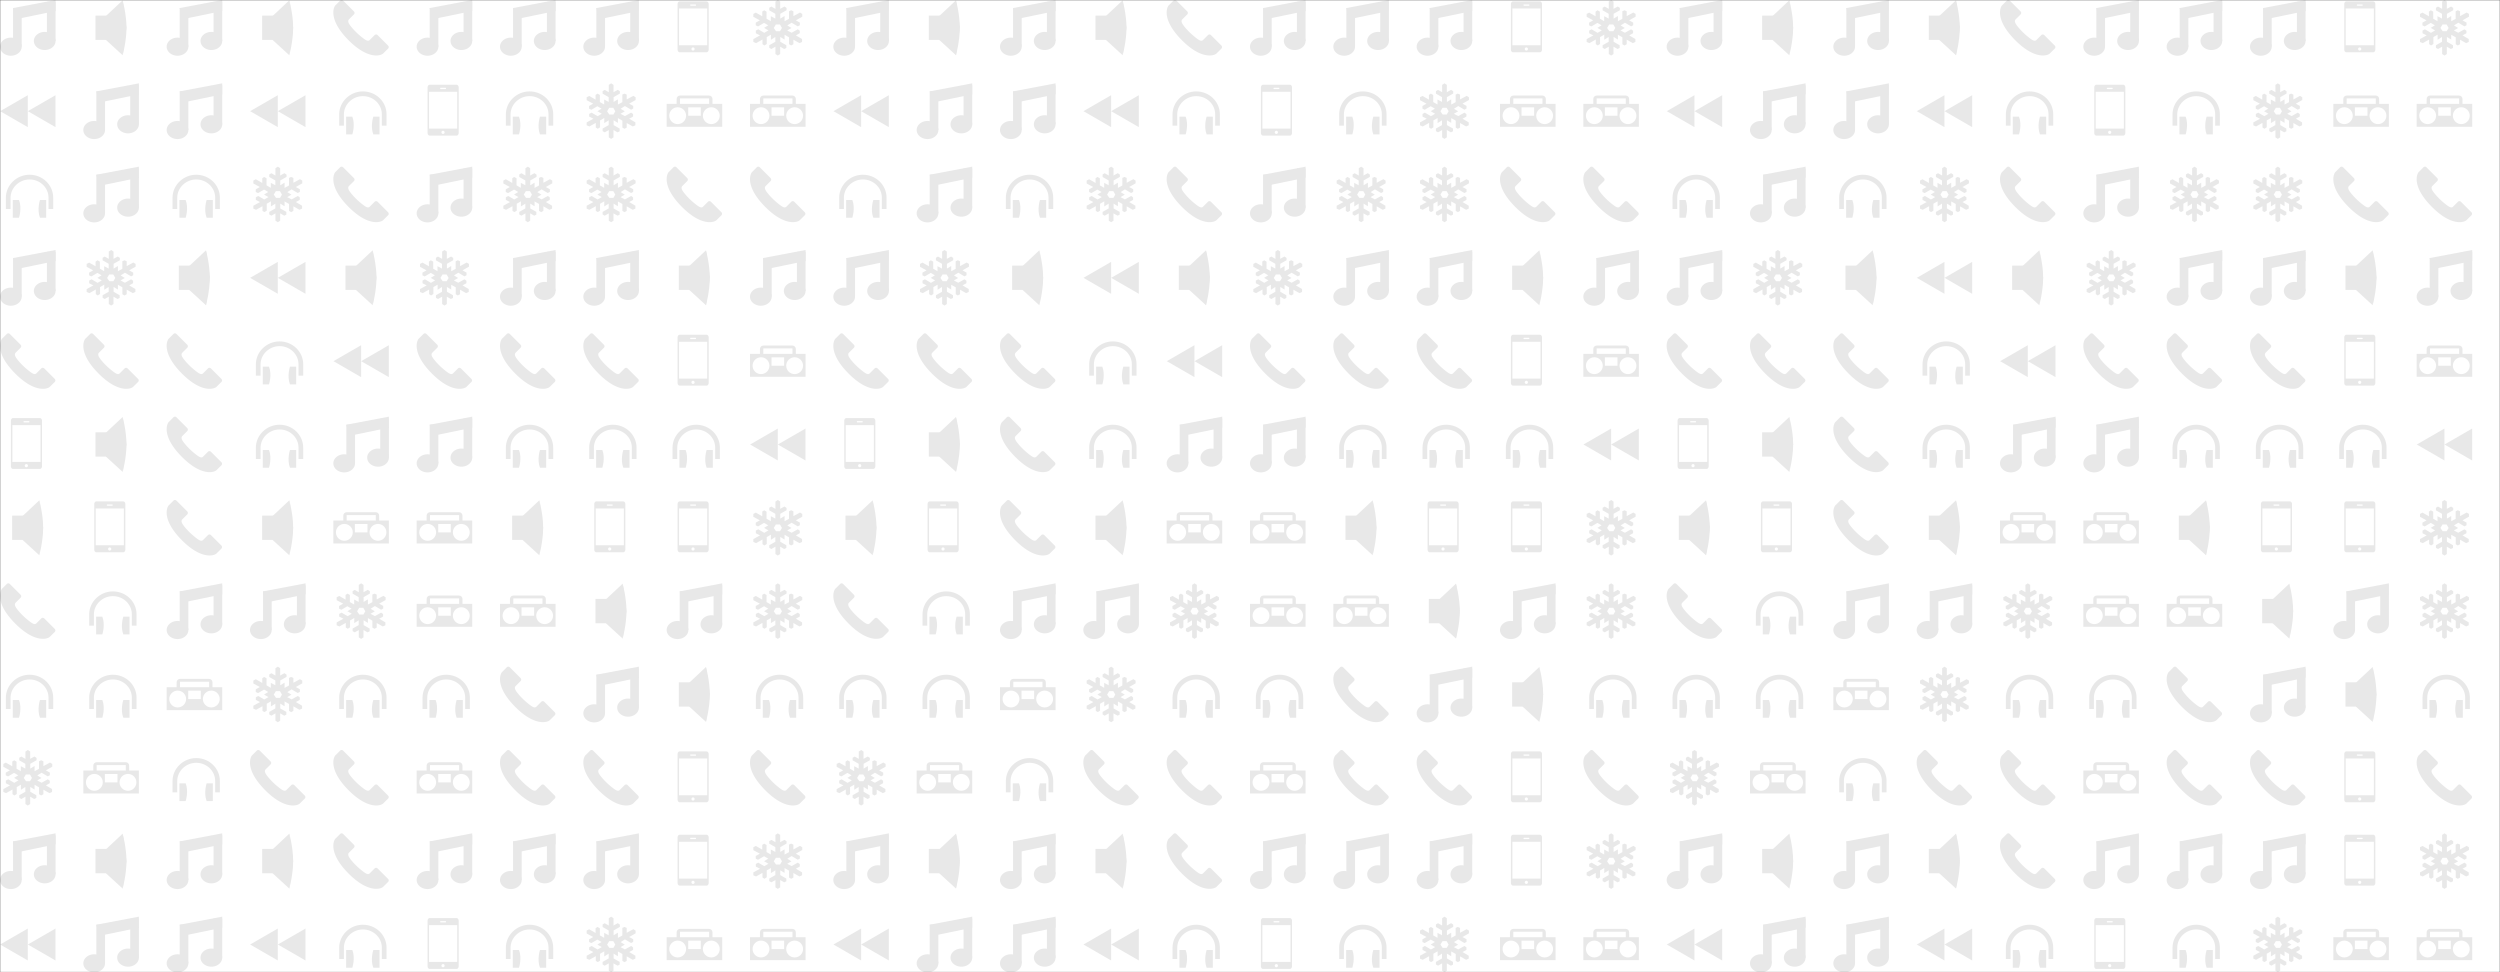 <svg xmlns="http://www.w3.org/2000/svg" version="1.1" xmlns:xlink="http://www.w3.org/1999/xlink" xmlns:svgjs="http://svgjs.dev/svgjs" width="1440" height="560" preserveAspectRatio="none" viewBox="0 0 1440 560"><rect x="0" y="0" width="1440" height="560" fill="#333333" stroke="none"/><g mask="url(&quot;#SvgjsMask1194&quot;)" fill="none"><rect width="1440" height="560" x="0" y="0" fill="rgba(255, 255, 255, 1)"></rect><use xlink:href="#SvgjsG1203" transform="translate(0, 0)" fill="rgba(232, 232, 232, 1)"></use><use xlink:href="#SvgjsG1203" transform="translate(0, 480)" fill="rgba(232, 232, 232, 1)"></use><use xlink:href="#SvgjsG1203" transform="translate(480, 0)" fill="rgba(232, 232, 232, 1)"></use><use xlink:href="#SvgjsG1203" transform="translate(480, 480)" fill="rgba(232, 232, 232, 1)"></use><use xlink:href="#SvgjsG1203" transform="translate(960, 0)" fill="rgba(232, 232, 232, 1)"></use><use xlink:href="#SvgjsG1203" transform="translate(960, 480)" fill="rgba(232, 232, 232, 1)"></use></g><defs><mask id="SvgjsMask1194"><rect width="1440" height="560" fill="#ffffff"></rect></mask><g id="SvgjsG1195"><path d="M3.755 2.315h2.494v11.128h-2.494zM13.507 0.537H16v11.261h-2.493z"></path><path d="M4.451 5.556l-0.696-3.24L16 0v3.167z"></path><path d="M0 13.443a3.124 2.606 0 1 0 6.249 0 3.124 2.606 0 1 0-6.249 0"></path><path d="M9.751 11.798a3.124 2.606 0 1 0 6.249 0 3.124 2.606 0 1 0-6.249 0"></path></g><g id="SvgjsG1197"><path d="M3.044 12.188V8.93c0-2.836 2.475-5.244 5.463-5.245 3.022-0.004 5.465 2.352 5.465 5.245v3.258h1.351V8.93C15.332 5.276 12.27 2.325 8.51 2.325 4.777 2.325 1.689 5.333 1.689 8.93v3.258h1.355z"></path><path d="M5.463 14.702l-1.781 0.006V9.593h1.785c0.921 2.372 0 5.111 0 5.111m6.049-5.109H13.298V14.702l-1.783 0.006c-0.921-2.373 0-5.113 0-5.113"></path></g><g id="SvgjsG1199"><path d="M11.675 13.031H3.563V2.436h8.112v10.595z m-4.054 1.54a0.457 0.457 0 1 1 0-0.912 0.457 0.457 0 0 1 0 0.912zM6.921 1.287h1.395c0.196 0 0.196 0.356 0 0.356h-1.397c-0.199 0-0.199-0.356 0-0.356zM11.495 0.409H3.744C3.413 0.409 3.143 0.761 3.143 1.191V14.276c0 0.427 0.267 0.779 0.601 0.778h7.751c0.332 0 0.604-0.35 0.605-0.778V1.191c0-0.432-0.272-0.782-0.605-0.782z" fill-rule="evenodd"></path></g><g id="SvgjsG1198"><path d="M15.769 13.134v-0.004s-3.022-3.019-3.024-3.02a0.605 0.605 0 0 0-0.858 0.002L10.496 11.509c-0.541 0.541-1.238 0.061-2.577-1.031-0.886-0.722-1.905-1.693-2.788-2.788-0.62-0.768-1.168-1.575-0.602-2.141 0.001-0.001 1.397-1.393 1.398-1.395l0.001-0.003c0.251-0.25 0.226-0.634-0.003-0.862v-0.004L2.813 0.177c-0.24-0.239-0.623-0.234-0.858 0.002L0.553 1.58C-0.024 2.303-1.307 5.747 4.194 11.385c5.795 5.94 9.534 4.669 10.177 3.999 0 0 1.4-1.383 1.4-1.384l0.001-0.003c0.251-0.251 0.225-0.635-0.002-0.864z"></path></g><g id="SvgjsG1202"><path d="M12.856 11.744c1.338 0 2.427-1.084 2.426-2.424 0-1.343-1.088-2.429-2.426-2.429-1.345 0-2.429 1.086-2.429 2.429 0 1.34 1.084 2.424 2.429 2.424m-9.684 0c1.338 0 2.429-1.084 2.429-2.424 0-1.343-1.09-2.429-2.429-2.429-1.342 0-2.429 1.086-2.428 2.429 0 1.34 1.086 2.424 2.428 2.424M9.832 6.912H6.203v2.42H9.832V6.912zM12.231 4.345h-8.397v1.567h8.397V4.346z m0.969 1.565H16v6.602H0v-6.602h2.866l0.005-1.422c0-0.534 0.429-0.968 0.963-0.968H12.229c0.53 0 0.963 0.433 0.963 0.968l0.009 1.422z"></path></g><g id="SvgjsG1201"><path d="M6.846 8.046l0.633 0.934h1.178l0.544-0.934-0.573-0.995h-1.181l-0.601 0.995zM7.331 15.562V13.449l-1.181 0.664-0.601-0.345V13.024l1.751-0.995V10.64l-1.271 0.816v-1.471l-1.214 0.7v1.994l-0.664 0.412-0.561-0.372V11.382L1.747 12.422 0.96 12.091V11.248l1.934-1.058-1.21-0.608v-0.771l0.687-0.376 1.735 1.022 1.206-0.696-0.03-0.022-1.232-0.707 1.197-0.742-1.201-0.696L2.311 7.614l-0.651-0.324v-0.769l1.174-0.66L0.96 4.844v-0.844l0.72-0.371 1.847 1.067v-1.36l0.557-0.375 0.682 0.393-0.004 2.035 1.241 0.709-0.005-1.438 1.301 0.7v-1.388L5.549 2.974v-0.738l0.601-0.348 1.181 0.664V0.443L8.006 0l0.682 0.443v2.109l1.224-0.678 0.615 0.407v0.664L8.715 3.972v1.388l1.239-0.755v1.511l1.277-0.696v-2.176l0.615-0.286 0.646 0.286v1.392l1.901-1.027 0.664 0.405v0.787l-1.856 1.055 1.161 0.651v0.751L13.76 7.592l-1.782-1.053-1.232 0.782 1.192 0.743-1.228 0.706 1.268 0.664L13.76 8.439l0.572 0.405v0.718L13.214 10.19l1.781 1.058v0.83l-0.754 0.344-1.749-0.995v1.317l-0.628 0.351-0.615-0.351V10.745l-1.295-0.737v1.388L8.715 10.64v1.389L10.466 13.024v0.787l-0.605 0.302-1.173-0.664v2.113L8.006 16l-0.675-0.438z"></path></g><g id="SvgjsG1200"><path d="M3.5 4.5h3.938v7H3.5V4.5z" fill-rule="evenodd"></path><path d="M11.322 15.907L6.508 11.5v-6.889L11.322 0.094 12.426 8 11.322 15.907z" fill-rule="evenodd"></path><path d="M11.322 0.094S12.425 4.064 12.425 8s-1.104 7.906-1.104 7.906L11.322 0.094z" fill-rule="evenodd"></path></g><g id="SvgjsG1196"><path d="M15.981 12.616l-7.963-4.598L15.981 3.421v9.195 0zM8 12.615L0.037 8.018 8 3.42v9.196V12.615z" fill-rule="evenodd"></path></g><g id="SvgjsG1203"><use xlink:href="#SvgjsG1195" transform="translate(0, 0) scale(2)" fill="rgba(232, 232, 232, 1)"></use><use xlink:href="#SvgjsG1196" transform="translate(0, 48) scale(2)" fill="rgba(232, 232, 232, 1)"></use><use xlink:href="#SvgjsG1197" transform="translate(0, 96) scale(2)" fill="rgba(232, 232, 232, 1)"></use><use xlink:href="#SvgjsG1195" transform="translate(0, 144) scale(2)" fill="rgba(232, 232, 232, 1)"></use><use xlink:href="#SvgjsG1198" transform="translate(0, 192) scale(2)" fill="rgba(232, 232, 232, 1)"></use><use xlink:href="#SvgjsG1199" transform="translate(0, 240) scale(2)" fill="rgba(232, 232, 232, 1)"></use><use xlink:href="#SvgjsG1200" transform="translate(0, 288) scale(2)" fill="rgba(232, 232, 232, 1)"></use><use xlink:href="#SvgjsG1198" transform="translate(0, 336) scale(2)" fill="rgba(232, 232, 232, 1)"></use><use xlink:href="#SvgjsG1197" transform="translate(0, 384) scale(2)" fill="rgba(232, 232, 232, 1)"></use><use xlink:href="#SvgjsG1201" transform="translate(0, 432) scale(2)" fill="rgba(232, 232, 232, 1)"></use><use xlink:href="#SvgjsG1200" transform="translate(48, 0) scale(2)" fill="rgba(232, 232, 232, 1)"></use><use xlink:href="#SvgjsG1195" transform="translate(48, 48) scale(2)" fill="rgba(232, 232, 232, 1)"></use><use xlink:href="#SvgjsG1195" transform="translate(48, 96) scale(2)" fill="rgba(232, 232, 232, 1)"></use><use xlink:href="#SvgjsG1201" transform="translate(48, 144) scale(2)" fill="rgba(232, 232, 232, 1)"></use><use xlink:href="#SvgjsG1198" transform="translate(48, 192) scale(2)" fill="rgba(232, 232, 232, 1)"></use><use xlink:href="#SvgjsG1200" transform="translate(48, 240) scale(2)" fill="rgba(232, 232, 232, 1)"></use><use xlink:href="#SvgjsG1199" transform="translate(48, 288) scale(2)" fill="rgba(232, 232, 232, 1)"></use><use xlink:href="#SvgjsG1197" transform="translate(48, 336) scale(2)" fill="rgba(232, 232, 232, 1)"></use><use xlink:href="#SvgjsG1197" transform="translate(48, 384) scale(2)" fill="rgba(232, 232, 232, 1)"></use><use xlink:href="#SvgjsG1202" transform="translate(48, 432) scale(2)" fill="rgba(232, 232, 232, 1)"></use><use xlink:href="#SvgjsG1195" transform="translate(96, 0) scale(2)" fill="rgba(232, 232, 232, 1)"></use><use xlink:href="#SvgjsG1195" transform="translate(96, 48) scale(2)" fill="rgba(232, 232, 232, 1)"></use><use xlink:href="#SvgjsG1197" transform="translate(96, 96) scale(2)" fill="rgba(232, 232, 232, 1)"></use><use xlink:href="#SvgjsG1200" transform="translate(96, 144) scale(2)" fill="rgba(232, 232, 232, 1)"></use><use xlink:href="#SvgjsG1198" transform="translate(96, 192) scale(2)" fill="rgba(232, 232, 232, 1)"></use><use xlink:href="#SvgjsG1198" transform="translate(96, 240) scale(2)" fill="rgba(232, 232, 232, 1)"></use><use xlink:href="#SvgjsG1198" transform="translate(96, 288) scale(2)" fill="rgba(232, 232, 232, 1)"></use><use xlink:href="#SvgjsG1195" transform="translate(96, 336) scale(2)" fill="rgba(232, 232, 232, 1)"></use><use xlink:href="#SvgjsG1202" transform="translate(96, 384) scale(2)" fill="rgba(232, 232, 232, 1)"></use><use xlink:href="#SvgjsG1197" transform="translate(96, 432) scale(2)" fill="rgba(232, 232, 232, 1)"></use><use xlink:href="#SvgjsG1200" transform="translate(144, 0) scale(2)" fill="rgba(232, 232, 232, 1)"></use><use xlink:href="#SvgjsG1196" transform="translate(144, 48) scale(2)" fill="rgba(232, 232, 232, 1)"></use><use xlink:href="#SvgjsG1201" transform="translate(144, 96) scale(2)" fill="rgba(232, 232, 232, 1)"></use><use xlink:href="#SvgjsG1196" transform="translate(144, 144) scale(2)" fill="rgba(232, 232, 232, 1)"></use><use xlink:href="#SvgjsG1197" transform="translate(144, 192) scale(2)" fill="rgba(232, 232, 232, 1)"></use><use xlink:href="#SvgjsG1197" transform="translate(144, 240) scale(2)" fill="rgba(232, 232, 232, 1)"></use><use xlink:href="#SvgjsG1200" transform="translate(144, 288) scale(2)" fill="rgba(232, 232, 232, 1)"></use><use xlink:href="#SvgjsG1195" transform="translate(144, 336) scale(2)" fill="rgba(232, 232, 232, 1)"></use><use xlink:href="#SvgjsG1201" transform="translate(144, 384) scale(2)" fill="rgba(232, 232, 232, 1)"></use><use xlink:href="#SvgjsG1198" transform="translate(144, 432) scale(2)" fill="rgba(232, 232, 232, 1)"></use><use xlink:href="#SvgjsG1198" transform="translate(192, 0) scale(2)" fill="rgba(232, 232, 232, 1)"></use><use xlink:href="#SvgjsG1197" transform="translate(192, 48) scale(2)" fill="rgba(232, 232, 232, 1)"></use><use xlink:href="#SvgjsG1198" transform="translate(192, 96) scale(2)" fill="rgba(232, 232, 232, 1)"></use><use xlink:href="#SvgjsG1200" transform="translate(192, 144) scale(2)" fill="rgba(232, 232, 232, 1)"></use><use xlink:href="#SvgjsG1196" transform="translate(192, 192) scale(2)" fill="rgba(232, 232, 232, 1)"></use><use xlink:href="#SvgjsG1195" transform="translate(192, 240) scale(2)" fill="rgba(232, 232, 232, 1)"></use><use xlink:href="#SvgjsG1202" transform="translate(192, 288) scale(2)" fill="rgba(232, 232, 232, 1)"></use><use xlink:href="#SvgjsG1201" transform="translate(192, 336) scale(2)" fill="rgba(232, 232, 232, 1)"></use><use xlink:href="#SvgjsG1197" transform="translate(192, 384) scale(2)" fill="rgba(232, 232, 232, 1)"></use><use xlink:href="#SvgjsG1198" transform="translate(192, 432) scale(2)" fill="rgba(232, 232, 232, 1)"></use><use xlink:href="#SvgjsG1195" transform="translate(240, 0) scale(2)" fill="rgba(232, 232, 232, 1)"></use><use xlink:href="#SvgjsG1199" transform="translate(240, 48) scale(2)" fill="rgba(232, 232, 232, 1)"></use><use xlink:href="#SvgjsG1195" transform="translate(240, 96) scale(2)" fill="rgba(232, 232, 232, 1)"></use><use xlink:href="#SvgjsG1201" transform="translate(240, 144) scale(2)" fill="rgba(232, 232, 232, 1)"></use><use xlink:href="#SvgjsG1198" transform="translate(240, 192) scale(2)" fill="rgba(232, 232, 232, 1)"></use><use xlink:href="#SvgjsG1195" transform="translate(240, 240) scale(2)" fill="rgba(232, 232, 232, 1)"></use><use xlink:href="#SvgjsG1202" transform="translate(240, 288) scale(2)" fill="rgba(232, 232, 232, 1)"></use><use xlink:href="#SvgjsG1202" transform="translate(240, 336) scale(2)" fill="rgba(232, 232, 232, 1)"></use><use xlink:href="#SvgjsG1197" transform="translate(240, 384) scale(2)" fill="rgba(232, 232, 232, 1)"></use><use xlink:href="#SvgjsG1202" transform="translate(240, 432) scale(2)" fill="rgba(232, 232, 232, 1)"></use><use xlink:href="#SvgjsG1195" transform="translate(288, 0) scale(2)" fill="rgba(232, 232, 232, 1)"></use><use xlink:href="#SvgjsG1197" transform="translate(288, 48) scale(2)" fill="rgba(232, 232, 232, 1)"></use><use xlink:href="#SvgjsG1201" transform="translate(288, 96) scale(2)" fill="rgba(232, 232, 232, 1)"></use><use xlink:href="#SvgjsG1195" transform="translate(288, 144) scale(2)" fill="rgba(232, 232, 232, 1)"></use><use xlink:href="#SvgjsG1198" transform="translate(288, 192) scale(2)" fill="rgba(232, 232, 232, 1)"></use><use xlink:href="#SvgjsG1197" transform="translate(288, 240) scale(2)" fill="rgba(232, 232, 232, 1)"></use><use xlink:href="#SvgjsG1200" transform="translate(288, 288) scale(2)" fill="rgba(232, 232, 232, 1)"></use><use xlink:href="#SvgjsG1202" transform="translate(288, 336) scale(2)" fill="rgba(232, 232, 232, 1)"></use><use xlink:href="#SvgjsG1198" transform="translate(288, 384) scale(2)" fill="rgba(232, 232, 232, 1)"></use><use xlink:href="#SvgjsG1198" transform="translate(288, 432) scale(2)" fill="rgba(232, 232, 232, 1)"></use><use xlink:href="#SvgjsG1195" transform="translate(336, 0) scale(2)" fill="rgba(232, 232, 232, 1)"></use><use xlink:href="#SvgjsG1201" transform="translate(336, 48) scale(2)" fill="rgba(232, 232, 232, 1)"></use><use xlink:href="#SvgjsG1201" transform="translate(336, 96) scale(2)" fill="rgba(232, 232, 232, 1)"></use><use xlink:href="#SvgjsG1195" transform="translate(336, 144) scale(2)" fill="rgba(232, 232, 232, 1)"></use><use xlink:href="#SvgjsG1198" transform="translate(336, 192) scale(2)" fill="rgba(232, 232, 232, 1)"></use><use xlink:href="#SvgjsG1197" transform="translate(336, 240) scale(2)" fill="rgba(232, 232, 232, 1)"></use><use xlink:href="#SvgjsG1199" transform="translate(336, 288) scale(2)" fill="rgba(232, 232, 232, 1)"></use><use xlink:href="#SvgjsG1200" transform="translate(336, 336) scale(2)" fill="rgba(232, 232, 232, 1)"></use><use xlink:href="#SvgjsG1195" transform="translate(336, 384) scale(2)" fill="rgba(232, 232, 232, 1)"></use><use xlink:href="#SvgjsG1198" transform="translate(336, 432) scale(2)" fill="rgba(232, 232, 232, 1)"></use><use xlink:href="#SvgjsG1199" transform="translate(384, 0) scale(2)" fill="rgba(232, 232, 232, 1)"></use><use xlink:href="#SvgjsG1202" transform="translate(384, 48) scale(2)" fill="rgba(232, 232, 232, 1)"></use><use xlink:href="#SvgjsG1198" transform="translate(384, 96) scale(2)" fill="rgba(232, 232, 232, 1)"></use><use xlink:href="#SvgjsG1200" transform="translate(384, 144) scale(2)" fill="rgba(232, 232, 232, 1)"></use><use xlink:href="#SvgjsG1199" transform="translate(384, 192) scale(2)" fill="rgba(232, 232, 232, 1)"></use><use xlink:href="#SvgjsG1197" transform="translate(384, 240) scale(2)" fill="rgba(232, 232, 232, 1)"></use><use xlink:href="#SvgjsG1199" transform="translate(384, 288) scale(2)" fill="rgba(232, 232, 232, 1)"></use><use xlink:href="#SvgjsG1195" transform="translate(384, 336) scale(2)" fill="rgba(232, 232, 232, 1)"></use><use xlink:href="#SvgjsG1200" transform="translate(384, 384) scale(2)" fill="rgba(232, 232, 232, 1)"></use><use xlink:href="#SvgjsG1199" transform="translate(384, 432) scale(2)" fill="rgba(232, 232, 232, 1)"></use><use xlink:href="#SvgjsG1201" transform="translate(432, 0) scale(2)" fill="rgba(232, 232, 232, 1)"></use><use xlink:href="#SvgjsG1202" transform="translate(432, 48) scale(2)" fill="rgba(232, 232, 232, 1)"></use><use xlink:href="#SvgjsG1198" transform="translate(432, 96) scale(2)" fill="rgba(232, 232, 232, 1)"></use><use xlink:href="#SvgjsG1195" transform="translate(432, 144) scale(2)" fill="rgba(232, 232, 232, 1)"></use><use xlink:href="#SvgjsG1202" transform="translate(432, 192) scale(2)" fill="rgba(232, 232, 232, 1)"></use><use xlink:href="#SvgjsG1196" transform="translate(432, 240) scale(2)" fill="rgba(232, 232, 232, 1)"></use><use xlink:href="#SvgjsG1201" transform="translate(432, 288) scale(2)" fill="rgba(232, 232, 232, 1)"></use><use xlink:href="#SvgjsG1201" transform="translate(432, 336) scale(2)" fill="rgba(232, 232, 232, 1)"></use><use xlink:href="#SvgjsG1197" transform="translate(432, 384) scale(2)" fill="rgba(232, 232, 232, 1)"></use><use xlink:href="#SvgjsG1198" transform="translate(432, 432) scale(2)" fill="rgba(232, 232, 232, 1)"></use></g></defs></svg>